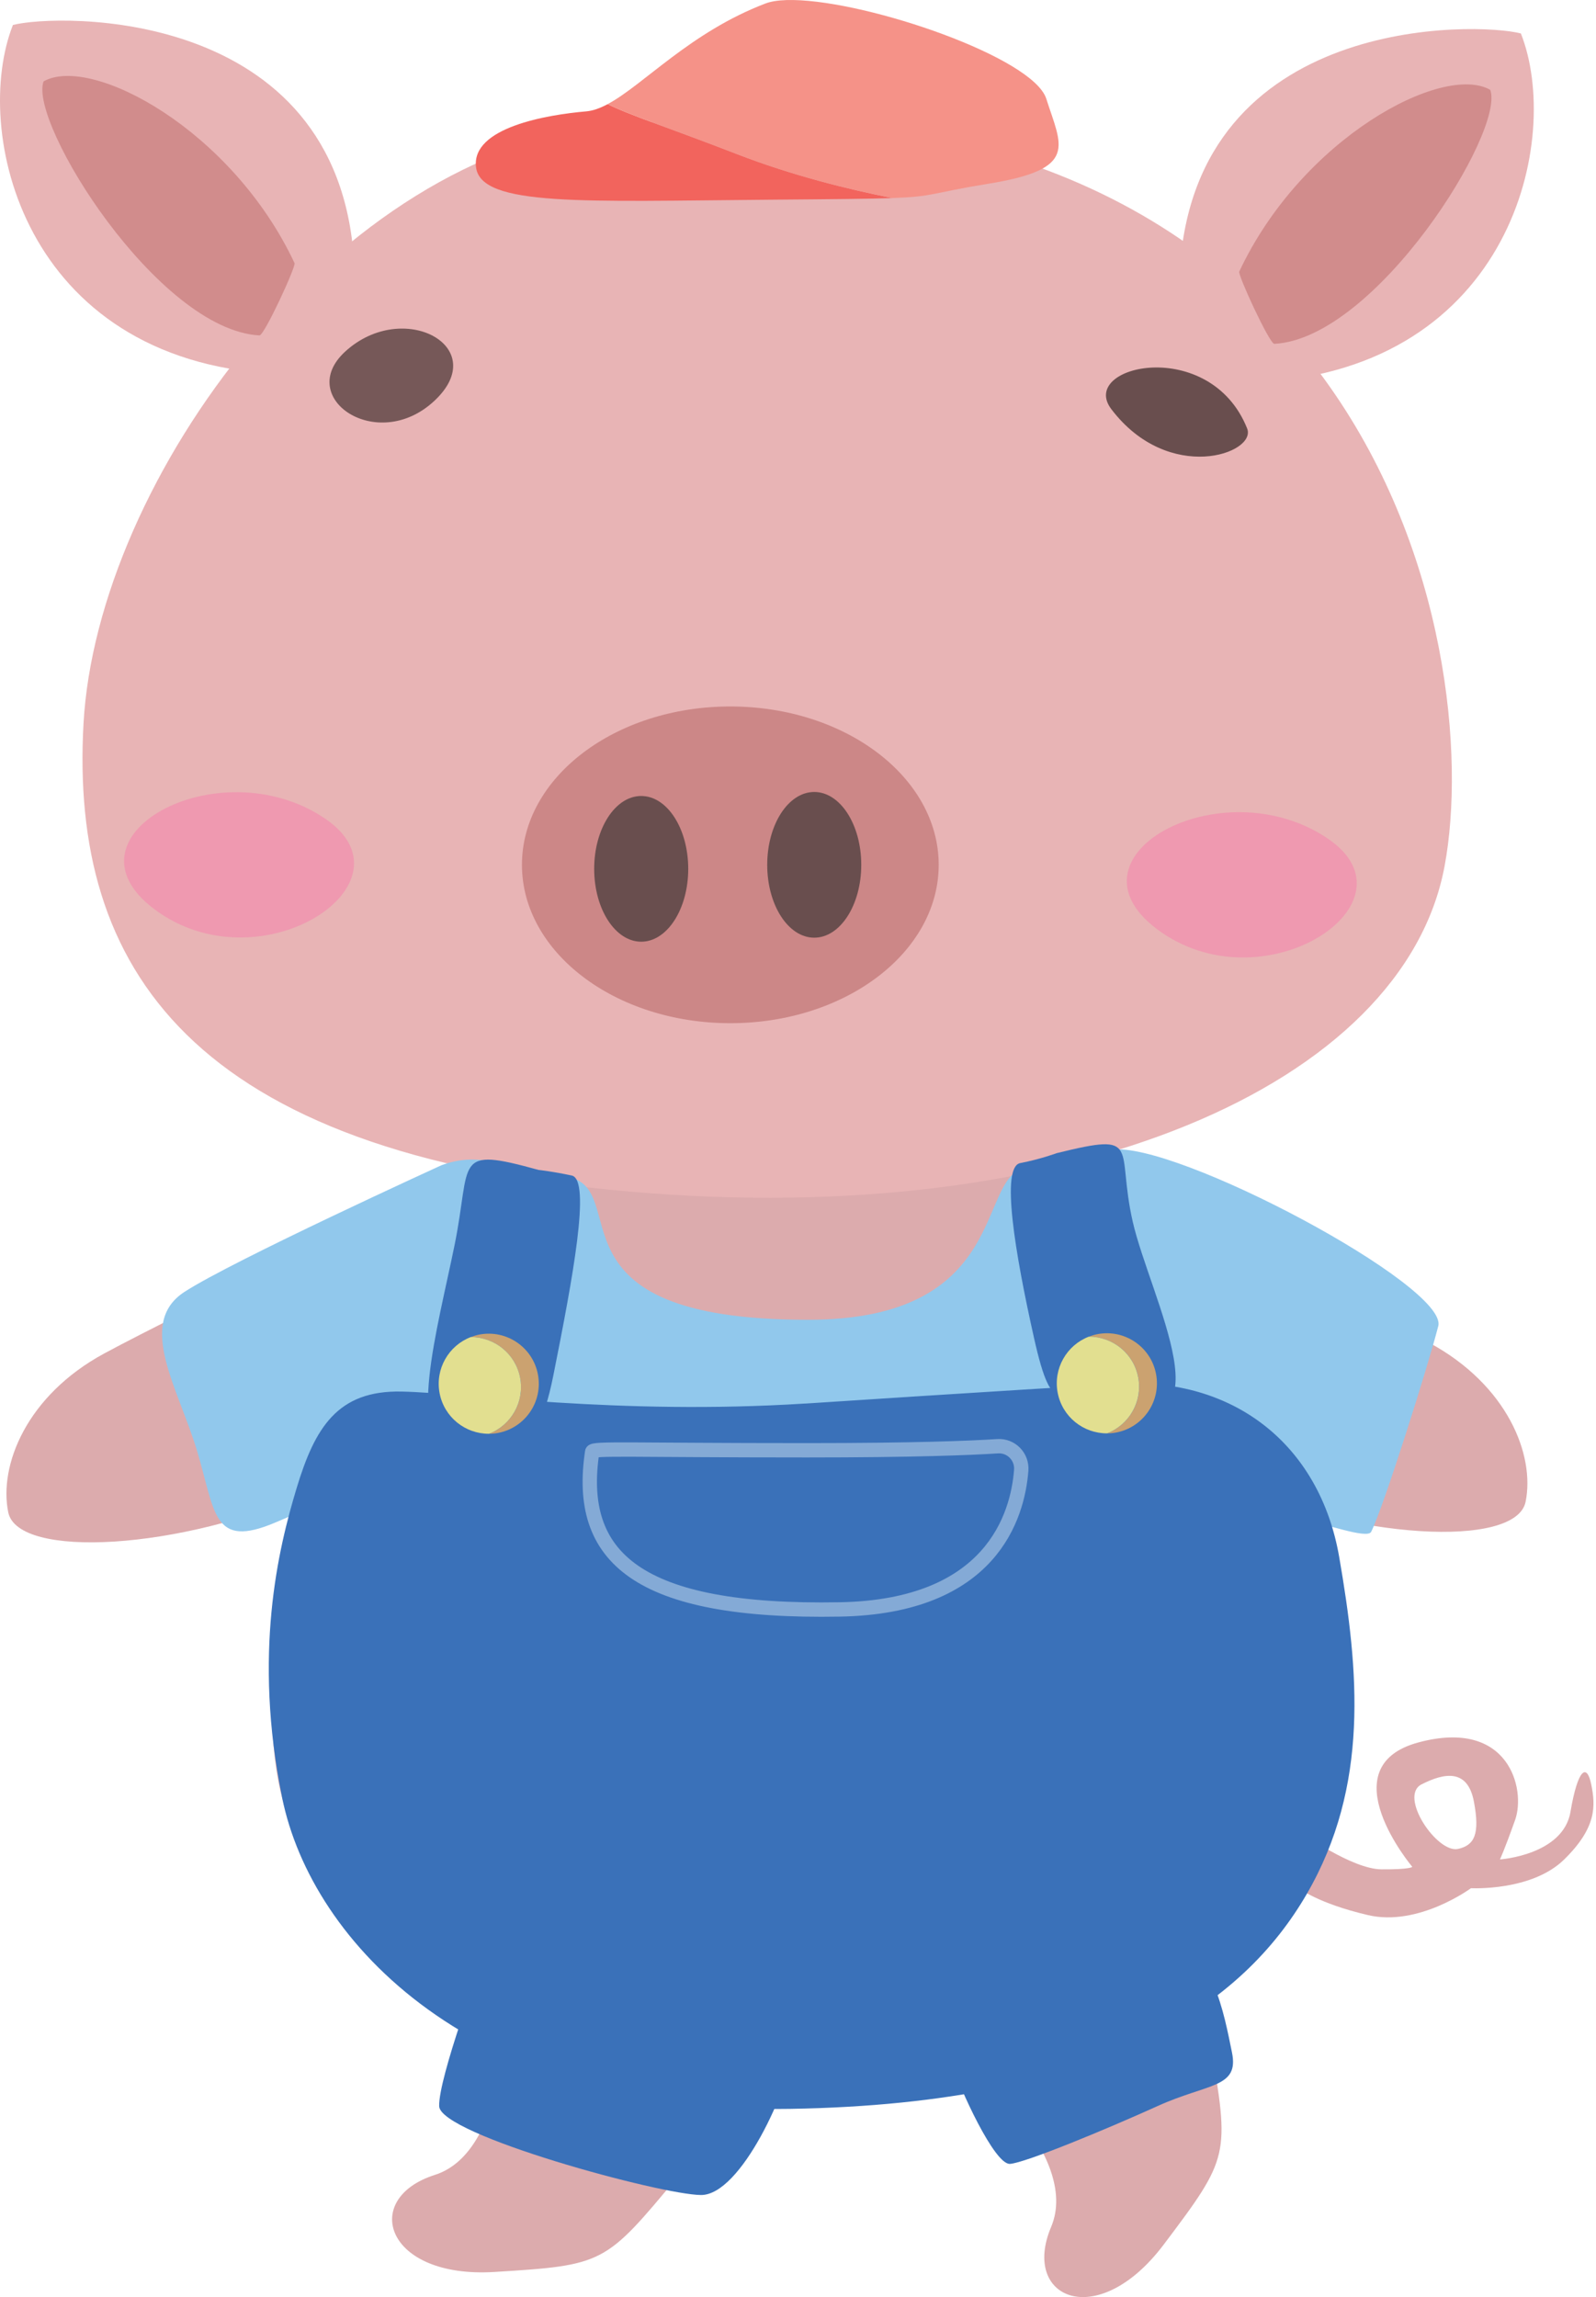 <svg width="556" height="800" viewBox="0 0 556 800" fill="none" xmlns="http://www.w3.org/2000/svg">
<path d="M176.218 696.944C176.218 696.944 177.393 749.217 151.462 757.459C125.531 765.716 134.17 793.615 172.295 791.25C210.42 788.899 210.802 788.503 235.954 758.238C261.106 727.973 271.317 715.397 271.317 715.397L176.218 696.929V696.944Z" fill="#DCABAD"/>
<path d="M336.312 717.41C336.312 717.41 376.788 750.496 366.18 775.574C355.588 800.638 382.4 812.215 405.392 781.73C428.385 751.245 428.341 750.687 421.715 711.901C415.089 673.115 412.18 657.174 412.18 657.174L336.297 717.41H336.312Z" fill="#DCABAD"/>
<path fill-rule="evenodd" clip-rule="evenodd" d="M169.15 405.814C126.808 431.451 74.521 579.264 102.817 638.883C158.307 755.755 342.467 749.305 414.501 697.076C523.983 617.683 450.231 504.41 388.79 427.381C346.684 374.609 355.763 360.725 272.697 370.26C146.804 384.717 220.497 374.697 169.135 405.814H169.15Z" fill="#DCABAD"/>
<path fill-rule="evenodd" clip-rule="evenodd" d="M207.334 513.945C167.46 557.227 160.614 605.886 173.91 634.799C207.539 707.905 325.69 705.084 382.796 666.709C427.371 636.767 399.736 554.95 378.727 528.622C336.532 475.747 253.73 463.582 207.334 513.945V513.945Z" fill="#CC8787"/>
<path d="M379.579 409.047C379.579 409.047 470.873 453.033 497.994 467.696C525.1 482.358 534.797 506.702 531.477 523.024C528.156 539.347 471.711 536.306 425.799 515.826C379.873 495.345 337.547 489.777 338.648 471.266C339.75 452.754 361.538 400.305 379.594 409.047H379.579Z" fill="#DCABAD"/>
<path d="M154.753 412.705C154.753 412.705 63.459 456.692 36.338 471.354C9.232 486.016 -0.45 510.36 2.871 526.683C6.191 543.005 62.636 539.964 108.548 519.484C154.474 499.004 196.801 493.435 195.699 474.924C194.597 456.412 172.809 403.963 154.753 412.705V412.705Z" fill="#DCABAD"/>
<path d="M213.813 43.694C117.069 53.097 33.855 166.957 29.095 251.948C24.335 336.94 66.221 401.686 219.514 415.011C372.807 428.337 488.959 377.885 503.239 301.709C517.52 225.547 478.484 17.984 213.799 43.694H213.813Z" fill="#E8B4B5"/>
<path fill-rule="evenodd" clip-rule="evenodd" d="M411.005 93.91C416.544 4.996 514.508 7.641 529.831 11.651C544.229 48.131 526.717 128.112 438.728 133.137C436.73 133.254 410.902 95.453 411.005 93.91Z" fill="#E8B4B5"/>
<path fill-rule="evenodd" clip-rule="evenodd" d="M431.72 94.586C453.479 48.19 502.52 21.892 519.151 31.279C524.484 45.545 479.38 117.872 443.944 119.753C442.298 119.856 431.177 95.746 431.72 94.586Z" fill="#D18C8C"/>
<path fill-rule="evenodd" clip-rule="evenodd" d="M123.327 90.972C117.789 2.058 19.825 4.702 4.501 8.698C-9.897 45.178 7.616 125.159 95.604 130.184C97.602 130.301 123.43 92.5 123.327 90.957V90.972Z" fill="#E8B4B5"/>
<path fill-rule="evenodd" clip-rule="evenodd" d="M102.613 91.648C80.854 45.237 31.828 18.953 15.182 28.341C9.849 42.607 54.953 114.934 90.389 116.814C92.035 116.917 103.156 92.808 102.613 91.648V91.648Z" fill="#D18C8C"/>
<path fill-rule="evenodd" clip-rule="evenodd" d="M404.687 324.76C441.49 350.133 495.159 314.124 462.573 292.057C425.285 266.787 367.135 298.874 404.687 324.76Z" fill="#EF99B0"/>
<path fill-rule="evenodd" clip-rule="evenodd" d="M55.364 317.796C92.166 343.169 145.835 307.16 113.249 285.093C75.962 259.823 17.812 291.91 55.364 317.796Z" fill="#EF99B0"/>
<path fill-rule="evenodd" clip-rule="evenodd" d="M434.467 149.224C421.567 116.932 375.494 127.172 387.16 142.51C407.199 168.823 437.934 157.922 434.467 149.224Z" fill="#694E4E"/>
<path fill-rule="evenodd" clip-rule="evenodd" d="M151.241 139.675C131.319 158.157 102.656 138.514 120.286 122.412C140.487 103.959 171.575 120.825 151.241 139.675Z" fill="#765858"/>
<path d="M254.421 356.347C294.512 356.347 327.013 331.655 327.013 301.195C327.013 270.735 294.512 246.042 254.421 246.042C214.33 246.042 181.83 270.735 181.83 301.195C181.83 331.655 214.33 356.347 254.421 356.347Z" fill="#CC8787"/>
<path d="M223.377 327.963C232.424 327.963 239.759 316.603 239.759 302.591C239.759 288.578 232.424 277.218 223.377 277.218C214.33 277.218 206.996 288.578 206.996 302.591C206.996 316.603 214.33 327.963 223.377 327.963Z" fill="#694E4E"/>
<path d="M283.657 326.567C292.704 326.567 300.038 315.208 300.038 301.195C300.038 287.182 292.704 275.822 283.657 275.822C274.61 275.822 267.276 287.182 267.276 301.195C267.276 315.208 274.61 326.567 283.657 326.567Z" fill="#694E4E"/>
<path d="M204.234 38.787C206.6 38.581 209.083 37.67 211.713 36.26C218.97 39.962 233.985 44.84 256.596 53.611C275.959 61.118 295.661 65.967 310.896 68.978C303.153 69.257 290.871 69.375 268.437 69.551C203.235 70.08 167.52 72.049 165.83 58.224C164.156 44.399 190.557 39.962 204.234 38.787V38.787Z" fill="#F2645D"/>
<path d="M266.688 1.206C267.1 1.044 267.555 0.912 268.025 0.78C285.729 -3.922 344.114 13.547 360.48 28.811C362.522 30.721 363.918 32.602 364.491 34.38C369.736 50.878 375.98 58.826 344.525 63.954C323.898 67.303 325.631 68.45 310.881 68.978C295.646 65.967 275.944 61.133 256.581 53.611C233.955 44.84 218.955 39.962 211.698 36.26C224.259 29.531 240.449 11.211 266.688 1.206V1.206Z" fill="#F59288"/>
<path d="M547.123 630.993C544.537 646.111 522.544 647.58 522.544 647.58C522.544 647.58 523.998 644.568 527.818 633.844C531.638 623.119 525.673 598.348 494.159 606.826C462.646 615.303 492 650.166 492 650.166C492 650.166 491.471 651.106 481.245 651.033C471.02 650.959 453.493 638.354 453.493 638.354L452.538 657.615C452.538 657.615 458.988 662.86 476.588 666.973C494.189 671.087 512.436 657.6 512.436 657.6C512.436 657.6 533.577 658.746 544.934 647.58C556.305 636.415 555.85 628.863 554.336 621.444C552.823 614.024 549.694 615.861 547.108 630.979L547.123 630.993ZM507.955 643.922C500.668 645.567 487.137 625.572 495.217 621.444C503.312 617.315 511.305 616.023 513.464 627.438C515.624 638.853 513.626 642.644 507.955 643.922Z" fill="#DCABAD"/>
<path d="M120.418 594.675C110.09 596.13 94.752 596.497 96.926 583.187C98.939 570.948 104.463 531.913 106.946 525.463C104.86 526.477 102.847 527.285 96.045 530.194C73.86 539.64 75.124 526.682 68.571 505.042C62.033 483.401 47.489 460.878 64.208 449.963C80.927 439.061 153.827 405.799 153.827 405.799C166.653 401.186 173.852 405.652 197.549 409.825C221.115 413.983 187.662 459.644 281.453 459.644C351.268 459.644 340.485 411.206 356.322 407.063C373.967 402.435 371.969 398.659 387.263 400.422C409.359 397.249 504.62 447.935 501.05 461.833C497.421 476.011 482.039 524.758 477.675 533.485C476.309 536.217 460.133 530.047 457.651 530.414C421.068 519.278 432.293 519.278 432.293 519.278C432.293 519.278 459.84 574.43 435.319 577.853C410.814 581.277 120.389 594.661 120.389 594.661L120.418 594.675Z" fill="#91C8EC"/>
<path d="M280.513 488.807C215.106 492.936 162.392 485.12 139.929 484.635C117.48 484.15 109.664 497.329 103.317 518.323C96.97 539.317 88.052 575.9 98.307 626.189C108.562 676.464 164.625 736.274 275.283 734.452C385.941 732.63 433.277 697.444 455.197 659.686C477.117 621.929 473.385 581.894 466.554 542.344C459.722 502.809 429.384 479.699 390.333 481.932C351.283 484.165 280.499 488.822 280.499 488.822L280.513 488.807Z" fill="#3A71B9"/>
<path d="M187.706 407.474C157.617 399.144 164.346 404.183 158.367 433.582C152.387 462.994 140.942 502.985 158.367 503.323C175.791 503.646 186.031 512.799 192.76 479.067C199.489 445.335 205.982 410.854 199.18 409.399C192.363 407.945 187.706 407.46 187.706 407.46V407.474Z" fill="#3A71B9"/>
<path d="M167.726 683.604C167.726 683.604 152.755 723.507 152.99 733.497C153.225 743.488 230.489 764.453 244.255 764.453C258.021 764.453 274.799 727.914 277.193 711.151C279.588 694.388 167.726 683.604 167.726 683.604V683.604Z" fill="#3A71B9"/>
<path d="M364.653 693.271C335.446 703.056 327.968 707.684 331.185 717.645C334.388 727.62 346.494 753.962 351.842 753.61C357.19 753.257 385.574 741.489 403.248 733.482C420.922 725.475 431.75 727.253 429.179 714.794C426.622 702.336 421.98 675.626 406.671 680.607C391.362 685.587 364.653 693.256 364.653 693.256V693.271Z" fill="#3A71B9"/>
<path d="M167.02 464.787C165.962 464.992 164.948 465.301 163.979 465.668C172.235 465.624 179.611 471.442 181.197 479.846C182.784 488.249 178.068 496.374 170.355 499.342C171.398 499.342 172.456 499.253 173.514 499.048C182.975 497.255 189.19 488.132 187.397 478.67C185.605 469.209 176.481 462.994 167.02 464.787V464.787Z" fill="#CBA270"/>
<path d="M181.198 479.846C179.611 471.442 172.236 465.624 163.979 465.668C156.281 468.636 151.55 476.761 153.137 485.164C154.724 493.568 162.099 499.386 170.356 499.342C178.054 496.374 182.785 488.25 181.198 479.846Z" fill="#E2DF90"/>
<path d="M368.164 401.598C398.253 394.178 388.644 399.365 394.624 425.53C400.603 451.696 429.56 504.704 385.823 488.807C369.442 482.857 366.959 496.021 360.23 466.006C353.502 435.991 348.609 406.358 355.426 405.065C362.243 403.772 368.164 401.598 368.164 401.598V401.598Z" fill="#3A71B9"/>
<path d="M382.356 464.639C381.298 464.845 380.284 465.154 379.315 465.521C387.571 465.477 394.947 471.295 396.533 479.698C398.12 488.102 393.404 496.227 385.691 499.194C386.734 499.194 387.792 499.106 388.85 498.9C398.311 497.108 404.526 487.985 402.733 478.523C400.941 469.062 391.817 462.847 382.356 464.639Z" fill="#CBA270"/>
<path d="M396.519 479.698C394.933 471.295 387.557 465.477 379.301 465.521C371.602 468.489 366.872 476.613 368.458 485.017C370.045 493.421 377.42 499.238 385.677 499.194C393.375 496.227 398.106 488.102 396.519 479.698Z" fill="#E2DF90"/>
<path d="M206.306 505.6C206.512 504.263 219.661 505.086 281.057 505.086C318.492 505.086 337.988 504.293 347.537 503.676C352.268 503.367 356.132 507.334 355.764 512.065C354.516 528.049 345.348 559.563 292.576 560.518C221.791 561.796 200.767 542.271 206.306 505.6Z" stroke="#84AAD6" stroke-width="5" stroke-miterlimit="10"/>
</svg>
